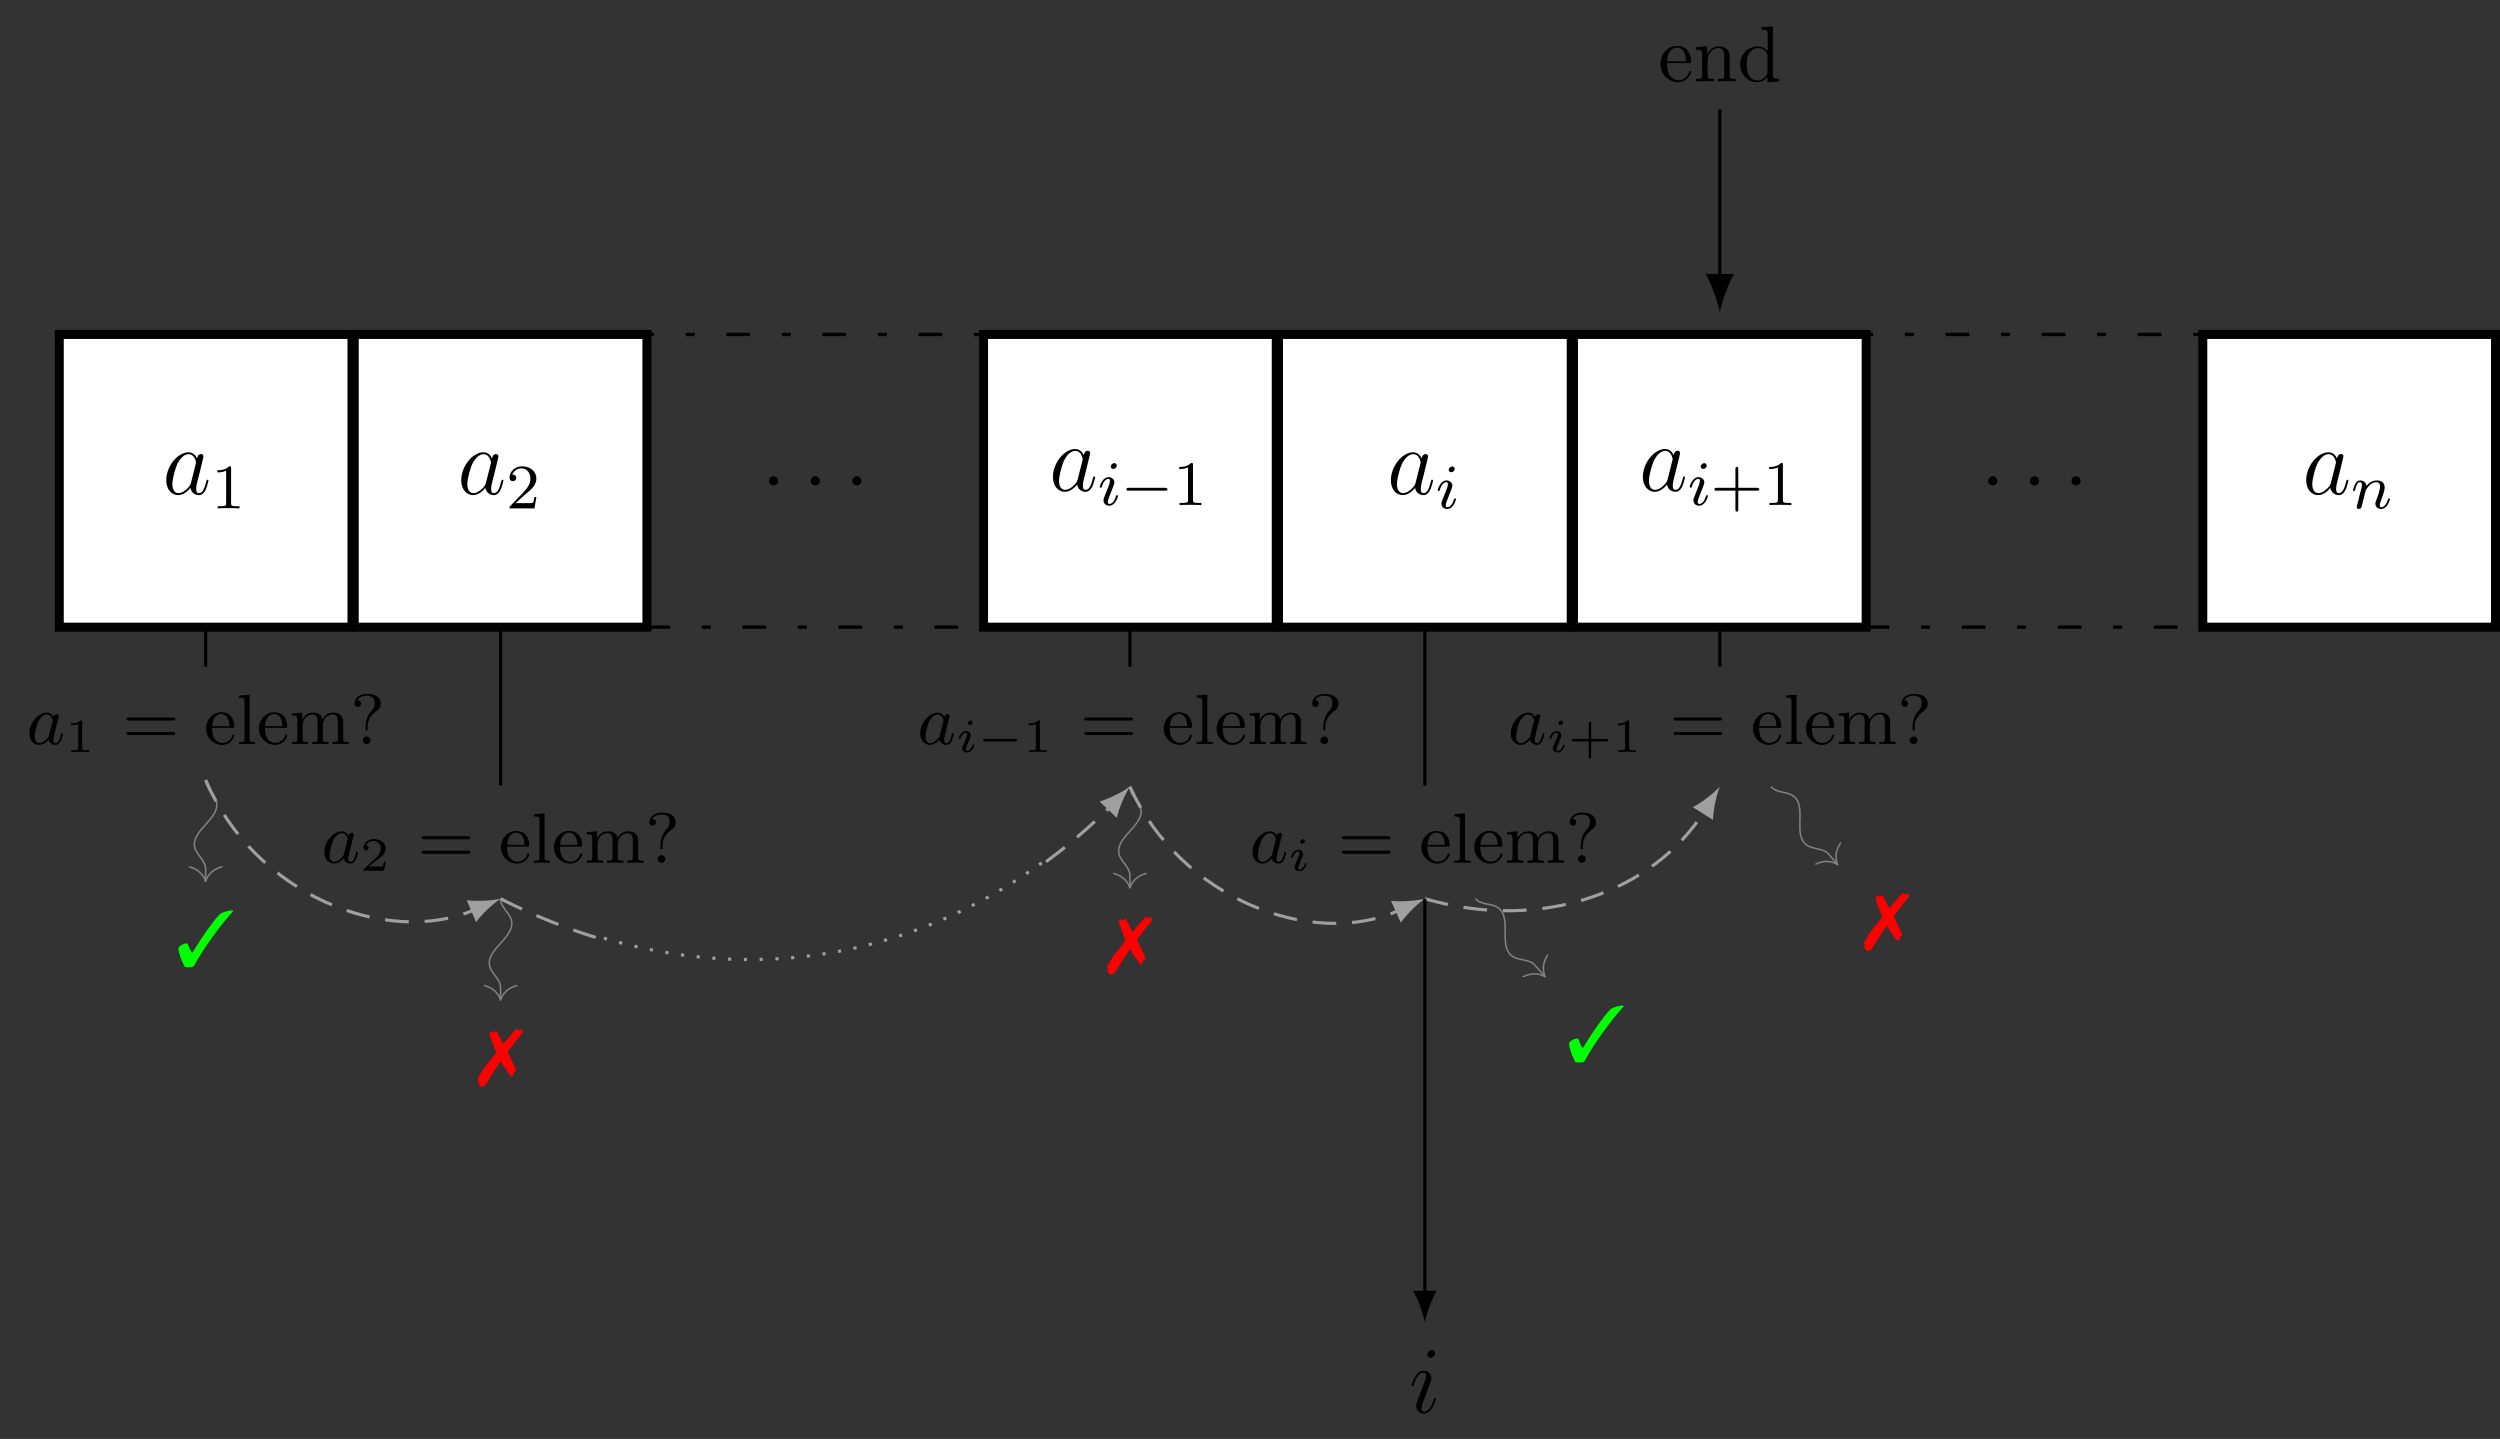<?xml version="1.0" encoding="UTF-8"?>
<svg xmlns="http://www.w3.org/2000/svg" xmlns:xlink="http://www.w3.org/1999/xlink" width="314.738pt" height="181.156pt" viewBox="0 0 314.738 181.156" version="1.1">
<rect x="0" y="0" width="314.738" height="181.156" fill="#333333" stroke="none"/>
<defs>
<g>
<symbol overflow="visible" id="glyph0-0">
<path style="stroke:none;" d=""/>
</symbol>
<symbol overflow="visible" id="glyph0-1">
<path style="stroke:none;" d="M 3.594 -1.422 C 3.531 -1.219 3.531 -1.188 3.375 -0.969 C 3.109 -0.641 2.578 -0.125 2.016 -0.125 C 1.531 -0.125 1.25 -0.562 1.25 -1.266 C 1.25 -1.922 1.625 -3.266 1.859 -3.766 C 2.266 -4.609 2.828 -5.031 3.281 -5.031 C 4.078 -5.031 4.234 -4.047 4.234 -3.953 C 4.234 -3.938 4.203 -3.797 4.188 -3.766 Z M 4.359 -4.484 C 4.234 -4.797 3.906 -5.266 3.281 -5.266 C 1.938 -5.266 0.484 -3.531 0.484 -1.75 C 0.484 -0.578 1.172 0.125 1.984 0.125 C 2.641 0.125 3.203 -0.391 3.531 -0.781 C 3.656 -0.078 4.219 0.125 4.578 0.125 C 4.938 0.125 5.219 -0.094 5.438 -0.531 C 5.625 -0.938 5.797 -1.656 5.797 -1.703 C 5.797 -1.766 5.75 -1.812 5.672 -1.812 C 5.562 -1.812 5.562 -1.75 5.516 -1.578 C 5.328 -0.875 5.109 -0.125 4.609 -0.125 C 4.266 -0.125 4.25 -0.438 4.25 -0.672 C 4.25 -0.938 4.281 -1.078 4.391 -1.547 C 4.469 -1.844 4.531 -2.109 4.625 -2.453 C 5.062 -4.25 5.172 -4.672 5.172 -4.75 C 5.172 -4.906 5.047 -5.047 4.859 -5.047 C 4.484 -5.047 4.391 -4.625 4.359 -4.484 Z M 4.359 -4.484 "/>
</symbol>
<symbol overflow="visible" id="glyph0-2">
<path style="stroke:none;" d="M 2.203 -0.578 C 2.203 -0.922 1.906 -1.156 1.625 -1.156 C 1.281 -1.156 1.047 -0.875 1.047 -0.578 C 1.047 -0.234 1.328 0 1.609 0 C 1.953 0 2.203 -0.281 2.203 -0.578 Z M 2.203 -0.578 "/>
</symbol>
<symbol overflow="visible" id="glyph0-3">
<path style="stroke:none;" d="M 3.375 -1.703 C 3.375 -1.766 3.328 -1.812 3.266 -1.812 C 3.156 -1.812 3.141 -1.781 3.078 -1.578 C 2.766 -0.484 2.281 -0.125 1.891 -0.125 C 1.75 -0.125 1.578 -0.156 1.578 -0.516 C 1.578 -0.844 1.719 -1.188 1.859 -1.547 L 2.688 -3.781 C 2.719 -3.875 2.812 -4.094 2.812 -4.312 C 2.812 -4.812 2.453 -5.266 1.859 -5.266 C 0.766 -5.266 0.328 -3.531 0.328 -3.438 C 0.328 -3.391 0.375 -3.328 0.453 -3.328 C 0.562 -3.328 0.578 -3.375 0.625 -3.547 C 0.906 -4.547 1.359 -5.031 1.828 -5.031 C 1.938 -5.031 2.141 -5.016 2.141 -4.641 C 2.141 -4.328 1.984 -3.938 1.891 -3.672 L 1.047 -1.453 C 0.984 -1.25 0.906 -1.062 0.906 -0.844 C 0.906 -0.312 1.281 0.125 1.859 0.125 C 2.953 0.125 3.375 -1.625 3.375 -1.703 Z M 3.281 -7.453 C 3.281 -7.641 3.141 -7.859 2.875 -7.859 C 2.609 -7.859 2.297 -7.594 2.297 -7.281 C 2.297 -6.984 2.547 -6.891 2.688 -6.891 C 3.016 -6.891 3.281 -7.203 3.281 -7.453 Z M 3.281 -7.453 "/>
</symbol>
<symbol overflow="visible" id="glyph1-0">
<path style="stroke:none;" d=""/>
</symbol>
<symbol overflow="visible" id="glyph1-1">
<path style="stroke:none;" d="M 2.5 -5.078 C 2.5 -5.297 2.484 -5.297 2.266 -5.297 C 1.938 -4.984 1.516 -4.797 0.766 -4.797 L 0.766 -4.531 C 0.984 -4.531 1.406 -4.531 1.875 -4.734 L 1.875 -0.656 C 1.875 -0.359 1.844 -0.266 1.094 -0.266 L 0.812 -0.266 L 0.812 0 C 1.141 -0.031 1.828 -0.031 2.188 -0.031 C 2.547 -0.031 3.234 -0.031 3.562 0 L 3.562 -0.266 L 3.281 -0.266 C 2.531 -0.266 2.5 -0.359 2.5 -0.656 Z M 2.5 -5.078 "/>
</symbol>
<symbol overflow="visible" id="glyph1-2">
<path style="stroke:none;" d="M 2.25 -1.625 C 2.375 -1.75 2.703 -2.016 2.844 -2.125 C 3.328 -2.578 3.797 -3.016 3.797 -3.734 C 3.797 -4.688 3 -5.297 2.016 -5.297 C 1.047 -5.297 0.422 -4.578 0.422 -3.859 C 0.422 -3.469 0.734 -3.422 0.844 -3.422 C 1.016 -3.422 1.266 -3.531 1.266 -3.844 C 1.266 -4.25 0.859 -4.25 0.766 -4.25 C 1 -4.844 1.531 -5.031 1.922 -5.031 C 2.656 -5.031 3.047 -4.406 3.047 -3.734 C 3.047 -2.906 2.469 -2.297 1.516 -1.344 L 0.516 -0.297 C 0.422 -0.219 0.422 -0.203 0.422 0 L 3.562 0 L 3.797 -1.422 L 3.547 -1.422 C 3.531 -1.266 3.469 -0.875 3.375 -0.719 C 3.328 -0.656 2.719 -0.656 2.594 -0.656 L 1.172 -0.656 Z M 2.25 -1.625 "/>
</symbol>
<symbol overflow="visible" id="glyph1-3">
<path style="stroke:none;" d="M 3.469 -1.812 L 5.812 -1.812 C 5.922 -1.812 6.109 -1.812 6.109 -1.984 C 6.109 -2.172 5.922 -2.172 5.812 -2.172 L 3.469 -2.172 L 3.469 -4.531 C 3.469 -4.641 3.469 -4.812 3.297 -4.812 C 3.109 -4.812 3.109 -4.641 3.109 -4.531 L 3.109 -2.172 L 0.75 -2.172 C 0.641 -2.172 0.469 -2.172 0.469 -1.984 C 0.469 -1.812 0.641 -1.812 0.75 -1.812 L 3.109 -1.812 L 3.109 0.547 C 3.109 0.656 3.109 0.828 3.297 0.828 C 3.469 0.828 3.469 0.656 3.469 0.547 Z M 3.469 -1.812 "/>
</symbol>
<symbol overflow="visible" id="glyph2-0">
<path style="stroke:none;" d=""/>
</symbol>
<symbol overflow="visible" id="glyph2-1">
<path style="stroke:none;" d="M 2.375 -4.969 C 2.375 -5.141 2.25 -5.281 2.062 -5.281 C 1.859 -5.281 1.625 -5.078 1.625 -4.844 C 1.625 -4.672 1.75 -4.547 1.938 -4.547 C 2.141 -4.547 2.375 -4.734 2.375 -4.969 Z M 1.219 -2.047 L 0.781 -0.953 C 0.734 -0.828 0.703 -0.734 0.703 -0.594 C 0.703 -0.203 1 0.078 1.422 0.078 C 2.203 0.078 2.531 -1.031 2.531 -1.141 C 2.531 -1.219 2.469 -1.25 2.406 -1.25 C 2.312 -1.25 2.297 -1.188 2.266 -1.109 C 2.094 -0.469 1.766 -0.141 1.438 -0.141 C 1.344 -0.141 1.25 -0.188 1.25 -0.391 C 1.25 -0.594 1.312 -0.734 1.406 -0.984 C 1.484 -1.188 1.562 -1.406 1.656 -1.625 L 1.906 -2.266 C 1.969 -2.453 2.078 -2.703 2.078 -2.844 C 2.078 -3.234 1.75 -3.516 1.344 -3.516 C 0.578 -3.516 0.234 -2.406 0.234 -2.297 C 0.234 -2.219 0.297 -2.188 0.359 -2.188 C 0.469 -2.188 0.469 -2.234 0.5 -2.312 C 0.719 -3.078 1.078 -3.297 1.328 -3.297 C 1.438 -3.297 1.516 -3.25 1.516 -3.031 C 1.516 -2.953 1.5 -2.844 1.422 -2.594 Z M 1.219 -2.047 "/>
</symbol>
<symbol overflow="visible" id="glyph2-2">
<path style="stroke:none;" d="M 1.594 -1.312 C 1.625 -1.422 1.703 -1.734 1.719 -1.844 C 1.828 -2.281 1.828 -2.281 2.016 -2.547 C 2.281 -2.938 2.656 -3.297 3.188 -3.297 C 3.469 -3.297 3.641 -3.125 3.641 -2.75 C 3.641 -2.312 3.312 -1.406 3.156 -1.016 C 3.047 -0.75 3.047 -0.703 3.047 -0.594 C 3.047 -0.141 3.422 0.078 3.766 0.078 C 4.547 0.078 4.875 -1.031 4.875 -1.141 C 4.875 -1.219 4.812 -1.25 4.75 -1.25 C 4.656 -1.25 4.641 -1.188 4.625 -1.109 C 4.438 -0.453 4.094 -0.141 3.797 -0.141 C 3.672 -0.141 3.609 -0.219 3.609 -0.406 C 3.609 -0.594 3.672 -0.766 3.75 -0.969 C 3.859 -1.266 4.219 -2.188 4.219 -2.625 C 4.219 -3.234 3.797 -3.516 3.234 -3.516 C 2.578 -3.516 2.172 -3.125 1.938 -2.828 C 1.875 -3.266 1.531 -3.516 1.125 -3.516 C 0.844 -3.516 0.641 -3.328 0.516 -3.078 C 0.312 -2.703 0.234 -2.312 0.234 -2.297 C 0.234 -2.219 0.297 -2.188 0.359 -2.188 C 0.469 -2.188 0.469 -2.219 0.531 -2.438 C 0.625 -2.828 0.766 -3.297 1.094 -3.297 C 1.312 -3.297 1.359 -3.094 1.359 -2.922 C 1.359 -2.766 1.312 -2.625 1.25 -2.359 C 1.234 -2.297 1.109 -1.828 1.078 -1.719 L 0.781 -0.516 C 0.75 -0.391 0.703 -0.203 0.703 -0.172 C 0.703 0.016 0.859 0.078 0.969 0.078 C 1.109 0.078 1.234 -0.016 1.281 -0.109 C 1.312 -0.156 1.375 -0.438 1.406 -0.594 Z M 1.594 -1.312 "/>
</symbol>
<symbol overflow="visible" id="glyph3-0">
<path style="stroke:none;" d=""/>
</symbol>
<symbol overflow="visible" id="glyph3-1">
<path style="stroke:none;" d="M 5.562 -1.812 C 5.703 -1.812 5.875 -1.812 5.875 -1.984 C 5.875 -2.172 5.703 -2.172 5.562 -2.172 L 1 -2.172 C 0.875 -2.172 0.703 -2.172 0.703 -1.984 C 0.703 -1.812 0.875 -1.812 1 -1.812 Z M 5.562 -1.812 "/>
</symbol>
<symbol overflow="visible" id="glyph4-0">
<path style="stroke:none;" d=""/>
</symbol>
<symbol overflow="visible" id="glyph4-1">
<path style="stroke:none;" d="M 3.422 -3.406 C 3.25 -3.734 2.984 -3.969 2.578 -3.969 C 1.531 -3.969 0.375 -2.719 0.375 -1.359 C 0.375 -0.375 1 0.094 1.609 0.094 C 2.188 0.094 2.656 -0.391 2.812 -0.562 C 2.906 -0.062 3.359 0.094 3.641 0.094 C 3.906 0.094 4.125 -0.016 4.328 -0.391 C 4.484 -0.688 4.609 -1.25 4.609 -1.281 C 4.609 -1.328 4.578 -1.391 4.5 -1.391 C 4.391 -1.391 4.375 -1.344 4.344 -1.172 C 4.141 -0.391 3.953 -0.125 3.672 -0.125 C 3.438 -0.125 3.391 -0.344 3.391 -0.531 C 3.391 -0.703 3.438 -0.891 3.516 -1.203 L 3.734 -2.125 C 3.797 -2.344 3.969 -3.016 4 -3.156 C 4.031 -3.281 4.094 -3.5 4.094 -3.531 C 4.094 -3.672 3.969 -3.781 3.812 -3.781 C 3.688 -3.781 3.469 -3.719 3.422 -3.406 Z M 2.844 -1.094 C 2.797 -0.922 2.797 -0.922 2.656 -0.75 C 2.328 -0.359 1.969 -0.125 1.625 -0.125 C 1.188 -0.125 1.047 -0.578 1.047 -0.969 C 1.047 -1.406 1.297 -2.438 1.516 -2.875 C 1.797 -3.406 2.219 -3.734 2.578 -3.734 C 3.172 -3.734 3.312 -3.016 3.312 -2.953 C 3.312 -2.922 3.297 -2.859 3.281 -2.828 Z M 2.844 -1.094 "/>
</symbol>
<symbol overflow="visible" id="glyph5-0">
<path style="stroke:none;" d=""/>
</symbol>
<symbol overflow="visible" id="glyph5-1">
<path style="stroke:none;" d="M 2.141 -3.797 C 2.141 -3.984 2.125 -3.984 1.938 -3.984 C 1.547 -3.594 0.938 -3.594 0.719 -3.594 L 0.719 -3.359 C 0.875 -3.359 1.281 -3.359 1.641 -3.531 L 1.641 -0.516 C 1.641 -0.312 1.641 -0.234 1.016 -0.234 L 0.766 -0.234 L 0.766 0 C 1.094 -0.031 1.562 -0.031 1.891 -0.031 C 2.219 -0.031 2.688 -0.031 3.016 0 L 3.016 -0.234 L 2.766 -0.234 C 2.141 -0.234 2.141 -0.312 2.141 -0.516 Z M 2.141 -3.797 "/>
</symbol>
<symbol overflow="visible" id="glyph5-2">
<path style="stroke:none;" d="M 3.219 -1.125 L 3 -1.125 C 2.984 -1.031 2.922 -0.641 2.844 -0.578 C 2.797 -0.531 2.312 -0.531 2.219 -0.531 L 1.109 -0.531 L 1.875 -1.156 C 2.078 -1.328 2.609 -1.703 2.797 -1.891 C 2.969 -2.062 3.219 -2.375 3.219 -2.797 C 3.219 -3.547 2.547 -3.984 1.734 -3.984 C 0.969 -3.984 0.438 -3.469 0.438 -2.906 C 0.438 -2.609 0.688 -2.562 0.75 -2.562 C 0.906 -2.562 1.078 -2.672 1.078 -2.891 C 1.078 -3.016 1 -3.219 0.734 -3.219 C 0.875 -3.516 1.234 -3.75 1.656 -3.75 C 2.281 -3.75 2.609 -3.281 2.609 -2.797 C 2.609 -2.375 2.328 -1.938 1.922 -1.547 L 0.5 -0.25 C 0.438 -0.188 0.438 -0.188 0.438 0 L 3.031 0 Z M 3.219 -1.125 "/>
</symbol>
<symbol overflow="visible" id="glyph5-3">
<path style="stroke:none;" d="M 2.953 -1.344 L 4.891 -1.344 C 4.969 -1.344 5.109 -1.344 5.109 -1.5 C 5.109 -1.656 4.969 -1.656 4.891 -1.656 L 2.953 -1.656 L 2.953 -3.594 C 2.953 -3.672 2.953 -3.828 2.797 -3.828 C 2.641 -3.828 2.641 -3.672 2.641 -3.594 L 2.641 -1.656 L 0.703 -1.656 C 0.625 -1.656 0.469 -1.656 0.469 -1.5 C 0.469 -1.344 0.625 -1.344 0.703 -1.344 L 2.641 -1.344 L 2.641 0.594 C 2.641 0.688 2.641 0.828 2.797 0.828 C 2.953 0.828 2.953 0.688 2.953 0.594 Z M 2.953 -1.344 "/>
</symbol>
<symbol overflow="visible" id="glyph6-0">
<path style="stroke:none;" d=""/>
</symbol>
<symbol overflow="visible" id="glyph6-1">
<path style="stroke:none;" d="M 6.344 -2.969 C 6.469 -2.969 6.641 -2.969 6.641 -3.156 C 6.641 -3.359 6.453 -3.359 6.312 -3.359 L 0.844 -3.359 C 0.703 -3.359 0.516 -3.359 0.516 -3.156 C 0.516 -2.969 0.688 -2.969 0.812 -2.969 Z M 6.312 -1.141 C 6.453 -1.141 6.641 -1.141 6.641 -1.344 C 6.641 -1.531 6.469 -1.531 6.344 -1.531 L 0.812 -1.531 C 0.688 -1.531 0.516 -1.531 0.516 -1.344 C 0.516 -1.141 0.703 -1.141 0.844 -1.141 Z M 6.312 -1.141 "/>
</symbol>
<symbol overflow="visible" id="glyph6-2">
<path style="stroke:none;" d="M 3.594 -2.047 C 3.781 -2.047 3.828 -2.047 3.828 -2.25 C 3.828 -3.172 3.328 -4.016 2.172 -4.016 C 1.109 -4.016 0.266 -3.078 0.266 -1.969 C 0.266 -0.797 1.203 0.094 2.297 0.094 C 3.391 0.094 3.828 -0.859 3.828 -1.062 C 3.828 -1.125 3.781 -1.188 3.703 -1.188 C 3.609 -1.188 3.594 -1.125 3.578 -1.078 C 3.281 -0.172 2.469 -0.156 2.344 -0.156 C 1.906 -0.156 1.547 -0.391 1.344 -0.703 C 1.047 -1.141 1.031 -1.672 1.031 -2.047 Z M 1.047 -2.266 C 1.125 -3.656 1.922 -3.797 2.172 -3.797 C 2.672 -3.797 3.203 -3.422 3.219 -2.266 Z M 1.047 -2.266 "/>
</symbol>
<symbol overflow="visible" id="glyph6-3">
<path style="stroke:none;" d="M 1.656 -6.219 L 0.328 -6.125 L 0.328 -5.844 C 0.938 -5.844 1.016 -5.781 1.016 -5.344 L 1.016 -0.688 C 1.016 -0.281 0.922 -0.281 0.328 -0.281 L 0.328 0 C 0.75 -0.016 0.922 -0.031 1.328 -0.031 C 1.75 -0.031 1.906 -0.016 2.344 0 L 2.344 -0.281 C 1.75 -0.281 1.656 -0.281 1.656 -0.688 Z M 1.656 -6.219 "/>
</symbol>
<symbol overflow="visible" id="glyph6-4">
<path style="stroke:none;" d="M 1.672 -2.328 C 1.672 -3.297 2.375 -3.734 2.906 -3.734 C 3.406 -3.734 3.562 -3.391 3.562 -2.766 L 3.562 -0.688 C 3.562 -0.281 3.469 -0.281 2.875 -0.281 L 2.875 0 C 3.297 -0.016 3.469 -0.031 3.891 -0.031 C 4.328 -0.031 4.438 -0.016 4.922 0 L 4.922 -0.281 C 4.328 -0.281 4.219 -0.281 4.219 -0.688 L 4.219 -2.328 C 4.219 -3.297 4.922 -3.734 5.469 -3.734 C 5.953 -3.734 6.109 -3.391 6.109 -2.766 L 6.109 -0.688 C 6.109 -0.281 6.016 -0.281 5.422 -0.281 L 5.422 0 C 5.844 -0.016 6.016 -0.031 6.453 -0.031 C 6.875 -0.031 7 -0.016 7.469 0 L 7.469 -0.281 C 7.016 -0.281 6.797 -0.281 6.781 -0.562 L 6.781 -2.281 C 6.781 -3.062 6.781 -3.312 6.484 -3.641 C 6.297 -3.859 5.938 -3.969 5.531 -3.969 C 4.875 -3.969 4.438 -3.594 4.188 -3.109 C 4.078 -3.641 3.719 -3.969 2.969 -3.969 C 2.25 -3.969 1.812 -3.5 1.625 -3.078 L 1.609 -3.078 L 1.609 -3.969 L 0.312 -3.859 L 0.312 -3.594 C 0.922 -3.594 1 -3.531 1 -3.078 L 1 -0.688 C 1 -0.281 0.906 -0.281 0.312 -0.281 L 0.312 0 C 0.734 -0.016 0.906 -0.031 1.344 -0.031 C 1.766 -0.031 1.891 -0.016 2.359 0 L 2.359 -0.281 C 1.766 -0.281 1.672 -0.281 1.672 -0.688 Z M 1.672 -2.328 "/>
</symbol>
<symbol overflow="visible" id="glyph6-5">
<path style="stroke:none;" d="M 1.922 -1.844 C 1.922 -1.781 1.922 -1.688 2.047 -1.688 C 2.172 -1.688 2.172 -1.766 2.172 -1.922 L 2.172 -2.188 C 2.172 -3.047 2.641 -3.703 3.312 -4.172 C 3.594 -4.375 3.828 -4.641 3.828 -5.109 C 3.828 -5.656 3.438 -6.328 2.078 -6.328 C 1.078 -6.328 0.516 -5.719 0.516 -5.125 C 0.516 -4.812 0.719 -4.688 0.938 -4.688 C 1.172 -4.688 1.344 -4.859 1.344 -5.109 C 1.344 -5.25 1.281 -5.531 0.875 -5.531 C 1.188 -6.031 1.797 -6.094 2.062 -6.094 C 3.047 -6.094 3.062 -5.5 3.062 -5.141 C 3.062 -4.641 2.891 -4.469 2.75 -4.312 C 1.922 -3.469 1.922 -2.453 1.922 -2.094 Z M 2.531 -0.484 C 2.531 -0.75 2.312 -0.969 2.047 -0.969 C 1.781 -0.969 1.562 -0.75 1.562 -0.484 C 1.562 -0.219 1.781 0 2.047 0 C 2.312 0 2.531 -0.219 2.531 -0.484 Z M 2.531 -0.484 "/>
</symbol>
<symbol overflow="visible" id="glyph7-0">
<path style="stroke:none;" d=""/>
</symbol>
<symbol overflow="visible" id="glyph7-1">
<path style="stroke:none;" d="M 7.188 -7.031 C 6.625 -7.031 5.969 -6.844 5.547 -6.547 C 4.781 -5.781 3.344 -3.766 2.297 -2.016 C 2.172 -1.781 2.109 -1.719 2.047 -1.719 C 2 -1.719 1.922 -1.797 1.859 -1.969 L 1.562 -2.672 C 1.5 -2.828 1.453 -2.875 1.328 -2.875 C 1.109 -2.875 0.797 -2.734 0.516 -2.516 C 0.391 -2.422 0.344 -2.328 0.344 -2.203 C 0.344 -1.797 0.672 -0.766 1.062 -0.047 C 1.141 0.125 1.203 0.141 1.609 0.141 C 2.109 0.141 2.219 0.094 2.328 -0.094 C 3.406 -2.109 5.703 -5.297 7.188 -6.875 Z M 7.188 -7.031 "/>
</symbol>
<symbol overflow="visible" id="glyph7-2">
<path style="stroke:none;" d="M 3.734 -3.656 C 4.203 -4.312 5.141 -5.547 5.328 -5.734 C 5.406 -5.859 5.5 -5.953 5.578 -6.047 C 5.625 -6.094 5.656 -6.141 5.672 -6.156 C 5.688 -6.172 5.703 -6.188 5.703 -6.203 C 5.703 -6.203 5.641 -6.312 5.625 -6.328 L 5.531 -6.438 C 5.531 -6.438 5.516 -6.469 5.5 -6.5 C 5.453 -6.562 5.438 -6.578 5.438 -6.578 L 5.422 -6.578 C 5.406 -6.578 5.391 -6.562 5.391 -6.547 C 5.344 -6.516 5.312 -6.484 5.281 -6.438 C 5.281 -6.438 5.25 -6.406 5.219 -6.375 C 5.078 -6.484 4.922 -6.578 4.859 -6.578 C 4.828 -6.578 4.812 -6.562 4.453 -6.172 C 3.719 -5.312 3.344 -4.875 3.172 -4.656 C 3.125 -4.781 3.125 -4.781 3.047 -4.922 C 2.844 -5.281 2.719 -5.547 2.609 -5.766 C 2.328 -6.344 2.328 -6.344 2.25 -6.344 C 2.219 -6.344 2.172 -6.312 2.156 -6.312 C 2.141 -6.281 2.125 -6.25 2.109 -6.234 L 2.031 -6.156 C 2 -6.172 1.969 -6.172 1.953 -6.172 C 1.938 -6.172 1.906 -6.172 1.875 -6.156 C 1.797 -6.203 1.766 -6.234 1.719 -6.234 C 1.625 -6.234 1.453 -6.016 1.453 -5.891 C 1.453 -5.875 1.469 -5.797 1.516 -5.703 L 1.828 -4.781 C 1.953 -4.453 2.062 -4.141 2.188 -3.844 C 2.188 -3.797 2.234 -3.703 2.281 -3.547 C 1.062 -2.047 0.688 -1.578 0.516 -1.25 C 0.312 -0.922 0.188 -0.688 0.156 -0.641 C 0.047 -0.516 -0.016 -0.406 -0.016 -0.344 C -0.016 -0.344 0.016 -0.266 0.062 -0.172 C 0.062 -0.141 0.078 -0.109 0.078 -0.094 C 0.078 -0.078 0.062 -0.016 0.031 0.094 C 0.016 0.125 0.016 0.141 0.016 0.156 C 0.016 0.234 0.016 0.234 0.234 0.594 C 0.281 0.672 0.297 0.688 0.375 0.688 C 0.562 0.688 0.797 0.641 0.891 0.562 C 1.359 -0.234 2.156 -1.484 2.875 -2.5 C 3.203 -1.922 3.203 -1.922 3.875 -0.938 C 4.062 -0.672 4.109 -0.609 4.188 -0.609 C 4.312 -0.609 4.5 -0.766 4.5 -0.859 C 4.5 -0.875 4.5 -0.906 4.469 -0.953 C 4.469 -0.953 4.469 -0.984 4.469 -0.984 C 4.469 -1 4.5 -1.031 4.562 -1.094 L 4.672 -1.172 L 4.672 -1.234 C 4.75 -1.281 4.781 -1.312 4.812 -1.375 L 4.781 -1.469 C 4.734 -1.562 4.734 -1.562 4.609 -1.828 C 4.422 -2.219 4.25 -2.609 3.984 -3.156 Z M 3.734 -3.656 "/>
</symbol>
<symbol overflow="visible" id="glyph8-0">
<path style="stroke:none;" d=""/>
</symbol>
<symbol overflow="visible" id="glyph8-1">
<path style="stroke:none;" d="M 2.078 -3.734 C 2.078 -3.875 1.969 -3.969 1.844 -3.969 C 1.672 -3.969 1.5 -3.812 1.5 -3.641 C 1.5 -3.5 1.609 -3.406 1.734 -3.406 C 1.938 -3.406 2.078 -3.578 2.078 -3.734 Z M 1.719 -1.641 C 1.75 -1.703 1.797 -1.844 1.828 -1.906 C 1.844 -1.953 1.859 -2.016 1.859 -2.125 C 1.859 -2.453 1.562 -2.641 1.266 -2.641 C 0.656 -2.641 0.359 -1.844 0.359 -1.719 C 0.359 -1.688 0.391 -1.641 0.469 -1.641 C 0.562 -1.641 0.578 -1.672 0.594 -1.719 C 0.766 -2.297 1.078 -2.438 1.25 -2.438 C 1.359 -2.438 1.406 -2.359 1.406 -2.219 C 1.406 -2.109 1.375 -2.016 1.359 -1.969 L 1.047 -1.203 C 0.969 -1.031 0.969 -1.016 0.891 -0.812 C 0.812 -0.641 0.797 -0.562 0.797 -0.453 C 0.797 -0.156 1.062 0.062 1.391 0.062 C 2 0.062 2.297 -0.734 2.297 -0.859 C 2.297 -0.875 2.297 -0.953 2.188 -0.953 C 2.094 -0.953 2.094 -0.922 2.062 -0.797 C 1.969 -0.5 1.719 -0.141 1.406 -0.141 C 1.297 -0.141 1.25 -0.203 1.25 -0.359 C 1.25 -0.469 1.281 -0.562 1.359 -0.75 Z M 1.719 -1.641 "/>
</symbol>
<symbol overflow="visible" id="glyph9-0">
<path style="stroke:none;" d=""/>
</symbol>
<symbol overflow="visible" id="glyph9-1">
<path style="stroke:none;" d="M 4.766 -1.344 C 4.859 -1.344 5.016 -1.344 5.016 -1.5 C 5.016 -1.656 4.859 -1.656 4.766 -1.656 L 1 -1.656 C 0.891 -1.656 0.75 -1.656 0.75 -1.5 C 0.75 -1.344 0.891 -1.344 1 -1.344 Z M 4.766 -1.344 "/>
</symbol>
<symbol overflow="visible" id="glyph10-0">
<path style="stroke:none;" d=""/>
</symbol>
<symbol overflow="visible" id="glyph10-1">
<path style="stroke:none;" d="M 1.109 -2.516 C 1.172 -4 2.016 -4.25 2.359 -4.25 C 3.375 -4.25 3.484 -2.906 3.484 -2.516 Z M 1.109 -2.297 L 3.891 -2.297 C 4.109 -2.297 4.141 -2.297 4.141 -2.516 C 4.141 -3.5 3.594 -4.469 2.359 -4.469 C 1.203 -4.469 0.281 -3.438 0.281 -2.188 C 0.281 -0.859 1.328 0.109 2.469 0.109 C 3.688 0.109 4.141 -1 4.141 -1.188 C 4.141 -1.281 4.062 -1.312 4 -1.312 C 3.922 -1.312 3.891 -1.25 3.875 -1.172 C 3.531 -0.141 2.625 -0.141 2.531 -0.141 C 2.031 -0.141 1.641 -0.438 1.406 -0.812 C 1.109 -1.281 1.109 -1.938 1.109 -2.297 Z M 1.109 -2.297 "/>
</symbol>
<symbol overflow="visible" id="glyph10-2">
<path style="stroke:none;" d="M 1.094 -3.422 L 1.094 -0.75 C 1.094 -0.312 0.984 -0.312 0.312 -0.312 L 0.312 0 C 0.672 -0.016 1.172 -0.031 1.453 -0.031 C 1.703 -0.031 2.219 -0.016 2.562 0 L 2.562 -0.312 C 1.891 -0.312 1.781 -0.312 1.781 -0.75 L 1.781 -2.594 C 1.781 -3.625 2.5 -4.188 3.125 -4.188 C 3.766 -4.188 3.875 -3.656 3.875 -3.078 L 3.875 -0.75 C 3.875 -0.312 3.766 -0.312 3.094 -0.312 L 3.094 0 C 3.438 -0.016 3.953 -0.031 4.219 -0.031 C 4.469 -0.031 5 -0.016 5.328 0 L 5.328 -0.312 C 4.812 -0.312 4.562 -0.312 4.562 -0.609 L 4.562 -2.516 C 4.562 -3.375 4.562 -3.672 4.25 -4.031 C 4.109 -4.203 3.781 -4.406 3.203 -4.406 C 2.469 -4.406 2 -3.984 1.719 -3.359 L 1.719 -4.406 L 0.312 -4.297 L 0.312 -3.984 C 1.016 -3.984 1.094 -3.922 1.094 -3.422 Z M 1.094 -3.422 "/>
</symbol>
<symbol overflow="visible" id="glyph10-3">
<path style="stroke:none;" d="M 3.781 -0.547 L 3.781 0.109 L 5.25 0 L 5.25 -0.312 C 4.562 -0.312 4.469 -0.375 4.469 -0.875 L 4.469 -6.922 L 3.047 -6.812 L 3.047 -6.5 C 3.734 -6.5 3.812 -6.438 3.812 -5.938 L 3.812 -3.781 C 3.531 -4.141 3.094 -4.406 2.562 -4.406 C 1.391 -4.406 0.344 -3.422 0.344 -2.141 C 0.344 -0.875 1.312 0.109 2.453 0.109 C 3.094 0.109 3.531 -0.234 3.781 -0.547 Z M 3.781 -3.219 L 3.781 -1.172 C 3.781 -1 3.781 -0.984 3.672 -0.812 C 3.375 -0.328 2.938 -0.109 2.5 -0.109 C 2.047 -0.109 1.688 -0.375 1.453 -0.75 C 1.203 -1.156 1.172 -1.719 1.172 -2.141 C 1.172 -2.5 1.188 -3.094 1.469 -3.547 C 1.688 -3.859 2.062 -4.188 2.609 -4.188 C 2.953 -4.188 3.375 -4.031 3.672 -3.594 C 3.781 -3.422 3.781 -3.406 3.781 -3.219 Z M 3.781 -3.219 "/>
</symbol>
</g>
<clipPath id="clip1">
  <path d="M 277 42 L 314.738 42 L 314.738 79 L 277 79 Z M 277 42 "/>
</clipPath>
<clipPath id="clip2">
  <path d="M 276 41 L 314.738 41 L 314.738 80 L 276 80 Z M 276 41 "/>
</clipPath>
</defs>
<g id="surface1">
<path style="fill-rule:nonzero;fill:rgb(100%,100%,100%);fill-opacity:1;stroke-width:1.134;stroke-linecap:butt;stroke-linejoin:miter;stroke:rgb(0%,0%,0%);stroke-opacity:1;stroke-miterlimit:10;" d="M -18.426 -18.426 L 18.425 -18.426 L 18.425 18.426 L -18.426 18.426 Z M -18.426 -18.426 " transform="matrix(1,0,0,-1,25.887,60.531)"/>
<g style="fill:rgb(0%,0%,0%);fill-opacity:1;">
  <use xlink:href="#glyph0-1" x="20.449" y="62.208"/>
</g>
<g style="fill:rgb(0%,0%,0%);fill-opacity:1;">
  <use xlink:href="#glyph1-1" x="26.594" y="64.001"/>
</g>
<path style="fill-rule:nonzero;fill:rgb(100%,100%,100%);fill-opacity:1;stroke-width:1.134;stroke-linecap:butt;stroke-linejoin:miter;stroke:rgb(0%,0%,0%);stroke-opacity:1;stroke-miterlimit:10;" d="M -18.427 -18.426 L 18.424 -18.426 L 18.424 18.426 L -18.427 18.426 Z M -18.427 -18.426 " transform="matrix(1,0,0,-1,63.021,60.531)"/>
<g style="fill:rgb(0%,0%,0%);fill-opacity:1;">
  <use xlink:href="#glyph0-1" x="57.583" y="62.208"/>
</g>
<g style="fill:rgb(0%,0%,0%);fill-opacity:1;">
  <use xlink:href="#glyph1-2" x="63.727" y="64.001"/>
</g>
<path style="fill:none;stroke-width:0.425;stroke-linecap:butt;stroke-linejoin:miter;stroke:rgb(0%,0%,0%);stroke-opacity:1;stroke-dasharray:2.989,3.985,1.134,3.985;stroke-miterlimit:10;" d="M -21.26 -18.426 L 21.26 -18.426 L 21.26 18.426 L -21.26 18.426 Z M -21.26 -18.426 " transform="matrix(1,0,0,-1,102.635,60.531)"/>
<g style="fill:rgb(0%,0%,0%);fill-opacity:1;">
  <use xlink:href="#glyph0-2" x="95.765" y="61.112"/>
</g>
<g style="fill:rgb(0%,0%,0%);fill-opacity:1;">
  <use xlink:href="#glyph0-2" x="101.013" y="61.112"/>
</g>
<g style="fill:rgb(0%,0%,0%);fill-opacity:1;">
  <use xlink:href="#glyph0-2" x="106.25" y="61.112"/>
</g>
<path style="fill-rule:nonzero;fill:rgb(100%,100%,100%);fill-opacity:1;stroke-width:1.134;stroke-linecap:butt;stroke-linejoin:miter;stroke:rgb(0%,0%,0%);stroke-opacity:1;stroke-miterlimit:10;" d="M -18.425 -18.426 L 18.427 -18.426 L 18.427 18.426 L -18.425 18.426 Z M -18.425 -18.426 " transform="matrix(1,0,0,-1,142.249,60.531)"/>
<g style="fill:rgb(0%,0%,0%);fill-opacity:1;">
  <use xlink:href="#glyph0-1" x="132.076" y="61.793"/>
</g>
<g style="fill:rgb(0%,0%,0%);fill-opacity:1;">
  <use xlink:href="#glyph2-1" x="138.221" y="63.586"/>
</g>
<g style="fill:rgb(0%,0%,0%);fill-opacity:1;">
  <use xlink:href="#glyph3-1" x="141.104" y="63.586"/>
</g>
<g style="fill:rgb(0%,0%,0%);fill-opacity:1;">
  <use xlink:href="#glyph1-1" x="147.691" y="63.586"/>
</g>
<path style="fill-rule:nonzero;fill:rgb(100%,100%,100%);fill-opacity:1;stroke-width:1.134;stroke-linecap:butt;stroke-linejoin:miter;stroke:rgb(0%,0%,0%);stroke-opacity:1;stroke-miterlimit:10;" d="M -18.426 -18.426 L 18.426 -18.426 L 18.426 18.426 L -18.426 18.426 Z M -18.426 -18.426 " transform="matrix(1,0,0,-1,179.383,60.531)"/>
<g style="fill:rgb(0%,0%,0%);fill-opacity:1;">
  <use xlink:href="#glyph0-1" x="174.62" y="62.208"/>
</g>
<g style="fill:rgb(0%,0%,0%);fill-opacity:1;">
  <use xlink:href="#glyph2-1" x="180.765" y="64.001"/>
</g>
<path style="fill-rule:nonzero;fill:rgb(100%,100%,100%);fill-opacity:1;stroke-width:1.134;stroke-linecap:butt;stroke-linejoin:miter;stroke:rgb(0%,0%,0%);stroke-opacity:1;stroke-miterlimit:10;" d="M -18.427 -18.426 L 18.424 -18.426 L 18.424 18.426 L -18.427 18.426 Z M -18.427 -18.426 " transform="matrix(1,0,0,-1,216.517,60.531)"/>
<g style="fill:rgb(0%,0%,0%);fill-opacity:1;">
  <use xlink:href="#glyph0-1" x="206.344" y="61.793"/>
</g>
<g style="fill:rgb(0%,0%,0%);fill-opacity:1;">
  <use xlink:href="#glyph2-1" x="212.489" y="63.586"/>
</g>
<g style="fill:rgb(0%,0%,0%);fill-opacity:1;">
  <use xlink:href="#glyph1-3" x="215.372" y="63.586"/>
  <use xlink:href="#glyph1-1" x="221.958" y="63.586"/>
</g>
<path style="fill:none;stroke-width:0.425;stroke-linecap:butt;stroke-linejoin:miter;stroke:rgb(0%,0%,0%);stroke-opacity:1;stroke-dasharray:2.989,3.985,1.134,3.985;stroke-miterlimit:10;" d="M -21.26 -18.426 L 21.26 -18.426 L 21.26 18.426 L -21.26 18.426 Z M -21.26 -18.426 " transform="matrix(1,0,0,-1,256.131,60.531)"/>
<g style="fill:rgb(0%,0%,0%);fill-opacity:1;">
  <use xlink:href="#glyph0-2" x="249.261" y="61.112"/>
</g>
<g style="fill:rgb(0%,0%,0%);fill-opacity:1;">
  <use xlink:href="#glyph0-2" x="254.509" y="61.112"/>
</g>
<g style="fill:rgb(0%,0%,0%);fill-opacity:1;">
  <use xlink:href="#glyph0-2" x="259.746" y="61.112"/>
</g>
<g clip-path="url(#clip1)" clip-rule="nonzero">
<path style=" stroke:none;fill-rule:nonzero;fill:rgb(100%,100%,100%);fill-opacity:1;" d="M 277.32 78.957 L 314.172 78.957 L 314.172 42.105 L 277.32 42.105 Z M 277.32 78.957 "/>
</g>
<g clip-path="url(#clip2)" clip-rule="nonzero">
<path style="fill:none;stroke-width:1.134;stroke-linecap:butt;stroke-linejoin:miter;stroke:rgb(0%,0%,0%);stroke-opacity:1;stroke-miterlimit:10;" d="M -18.426 -18.426 L 18.426 -18.426 L 18.426 18.426 L -18.426 18.426 Z M -18.426 -18.426 " transform="matrix(1,0,0,-1,295.746,60.531)"/>
</g>
<g style="fill:rgb(0%,0%,0%);fill-opacity:1;">
  <use xlink:href="#glyph0-1" x="289.855" y="62.208"/>
</g>
<g style="fill:rgb(0%,0%,0%);fill-opacity:1;">
  <use xlink:href="#glyph2-2" x="296" y="64.001"/>
</g>
<g style="fill:rgb(0%,0%,0%);fill-opacity:1;">
  <use xlink:href="#glyph0-3" x="177.387" y="177.836"/>
</g>
<g style="fill:rgb(0%,0%,0%);fill-opacity:1;">
  <use xlink:href="#glyph4-1" x="3.32" y="93.684"/>
</g>
<g style="fill:rgb(0%,0%,0%);fill-opacity:1;">
  <use xlink:href="#glyph5-1" x="8.202" y="94.68"/>
</g>
<g style="fill:rgb(0%,0%,0%);fill-opacity:1;">
  <use xlink:href="#glyph6-1" x="15.425" y="93.684"/>
</g>
<g style="fill:rgb(0%,0%,0%);fill-opacity:1;">
  <use xlink:href="#glyph6-2" x="25.668" y="93.684"/>
  <use xlink:href="#glyph6-3" x="29.768" y="93.684"/>
  <use xlink:href="#glyph6-2" x="32.328" y="93.684"/>
  <use xlink:href="#glyph6-4" x="36.427" y="93.684"/>
  <use xlink:href="#glyph6-5" x="44.107" y="93.684"/>
</g>
<g style="fill:rgb(0%,100%,0%);fill-opacity:1;">
  <use xlink:href="#glyph7-1" x="22.126" y="121.642"/>
</g>
<path style="fill:none;stroke-width:0.199;stroke-linecap:butt;stroke-linejoin:miter;stroke:rgb(50%,50%,50%);stroke-opacity:1;stroke-miterlimit:10;" d="M -134.929 -37.668 C -134.929 -38.914 -133.515 -39.539 -133.515 -40.782 C -133.515 -41.692 -134.222 -42.481 -134.929 -43.274 C -135.64 -44.067 -136.347 -44.856 -136.347 -45.766 C -136.347 -47.008 -134.929 -47.633 -134.929 -48.879 L -134.929 -50.34 " transform="matrix(1,0,0,-1,160.816,60.531)"/>
<path style="fill:none;stroke-width:0.199;stroke-linecap:round;stroke-linejoin:round;stroke:rgb(50%,50%,50%);stroke-opacity:1;stroke-miterlimit:10;" d="M -1.833 2.033 C -1.497 0.814 -0.751 0.236 -0.001 0.002 C -0.751 -0.237 -1.497 -0.811 -1.833 -2.03 " transform="matrix(0,1,1,0,25.885,110.969)"/>
<path style="fill:none;stroke-width:0.399;stroke-linecap:butt;stroke-linejoin:miter;stroke:rgb(0%,0%,0%);stroke-opacity:1;stroke-miterlimit:10;" d="M -134.929 -18.426 L -134.929 -23.407 " transform="matrix(1,0,0,-1,160.816,60.531)"/>
<g style="fill:rgb(0%,0%,0%);fill-opacity:1;">
  <use xlink:href="#glyph4-1" x="40.454" y="108.628"/>
</g>
<g style="fill:rgb(0%,0%,0%);fill-opacity:1;">
  <use xlink:href="#glyph5-2" x="45.336" y="109.624"/>
</g>
<g style="fill:rgb(0%,0%,0%);fill-opacity:1;">
  <use xlink:href="#glyph6-1" x="52.559" y="108.628"/>
</g>
<g style="fill:rgb(0%,0%,0%);fill-opacity:1;">
  <use xlink:href="#glyph6-2" x="62.802" y="108.628"/>
  <use xlink:href="#glyph6-3" x="66.902" y="108.628"/>
  <use xlink:href="#glyph6-2" x="69.462" y="108.628"/>
  <use xlink:href="#glyph6-4" x="73.561" y="108.628"/>
</g>
<g style="fill:rgb(0%,0%,0%);fill-opacity:1;">
  <use xlink:href="#glyph6-5" x="81.232" y="108.628"/>
</g>
<g style="fill:rgb(100%,0%,0%);fill-opacity:1;">
  <use xlink:href="#glyph7-2" x="60.177" y="136.107"/>
</g>
<path style="fill:none;stroke-width:0.199;stroke-linecap:butt;stroke-linejoin:miter;stroke:rgb(50%,50%,50%);stroke-opacity:1;stroke-miterlimit:10;" d="M -97.796 -52.614 C -97.796 -53.86 -96.379 -54.481 -96.379 -55.727 C -96.379 -56.637 -97.089 -57.426 -97.796 -58.219 C -98.504 -59.012 -99.214 -59.801 -99.214 -60.707 C -99.214 -61.953 -97.796 -62.574 -97.796 -63.821 L -97.796 -65.281 " transform="matrix(1,0,0,-1,160.816,60.531)"/>
<path style="fill:none;stroke-width:0.199;stroke-linecap:round;stroke-linejoin:round;stroke:rgb(50%,50%,50%);stroke-opacity:1;stroke-miterlimit:10;" d="M -1.832 2.031 C -1.5 0.813 -0.753 0.238 0 0 C -0.753 -0.238 -1.5 -0.812 -1.832 -2.031 " transform="matrix(0,1,1,0,63.019,125.914)"/>
<path style="fill:none;stroke-width:0.399;stroke-linecap:butt;stroke-linejoin:miter;stroke:rgb(0%,0%,0%);stroke-opacity:1;stroke-miterlimit:10;" d="M -97.796 -18.426 L -97.796 -38.352 " transform="matrix(1,0,0,-1,160.816,60.531)"/>
<g style="fill:rgb(0%,0%,0%);fill-opacity:1;">
  <use xlink:href="#glyph4-1" x="115.473" y="93.684"/>
</g>
<g style="fill:rgb(0%,0%,0%);fill-opacity:1;">
  <use xlink:href="#glyph8-1" x="120.355" y="94.68"/>
</g>
<g style="fill:rgb(0%,0%,0%);fill-opacity:1;">
  <use xlink:href="#glyph9-1" x="123.018" y="94.68"/>
</g>
<g style="fill:rgb(0%,0%,0%);fill-opacity:1;">
  <use xlink:href="#glyph5-1" x="128.775" y="94.68"/>
</g>
<g style="fill:rgb(0%,0%,0%);fill-opacity:1;">
  <use xlink:href="#glyph6-1" x="135.997" y="93.684"/>
</g>
<g style="fill:rgb(0%,0%,0%);fill-opacity:1;">
  <use xlink:href="#glyph6-2" x="146.24" y="93.684"/>
  <use xlink:href="#glyph6-3" x="150.34" y="93.684"/>
  <use xlink:href="#glyph6-2" x="152.9" y="93.684"/>
  <use xlink:href="#glyph6-4" x="156.999" y="93.684"/>
  <use xlink:href="#glyph6-5" x="164.679" y="93.684"/>
</g>
<g style="fill:rgb(100%,0%,0%);fill-opacity:1;">
  <use xlink:href="#glyph7-2" x="139.405" y="121.994"/>
</g>
<path style="fill:none;stroke-width:0.199;stroke-linecap:butt;stroke-linejoin:miter;stroke:rgb(50%,50%,50%);stroke-opacity:1;stroke-miterlimit:10;" d="M -18.566 -38.5 C -18.566 -39.746 -17.148 -40.367 -17.148 -41.614 C -17.148 -42.524 -17.859 -43.313 -18.566 -44.102 C -19.277 -44.895 -19.984 -45.684 -19.984 -46.594 C -19.984 -47.84 -18.566 -48.461 -18.566 -49.707 L -18.566 -51.168 " transform="matrix(1,0,0,-1,160.816,60.531)"/>
<path style="fill:none;stroke-width:0.199;stroke-linecap:round;stroke-linejoin:round;stroke:rgb(50%,50%,50%);stroke-opacity:1;stroke-miterlimit:10;" d="M -1.835 2.032 C -1.499 0.814 -0.753 0.236 0.001 0.001 C -0.753 -0.237 -1.499 -0.811 -1.835 -2.03 " transform="matrix(0,1,1,0,142.249,111.8)"/>
<path style="fill:none;stroke-width:0.399;stroke-linecap:butt;stroke-linejoin:miter;stroke:rgb(0%,0%,0%);stroke-opacity:1;stroke-miterlimit:10;" d="M -18.566 -18.426 L -18.566 -23.407 " transform="matrix(1,0,0,-1,160.816,60.531)"/>
<g style="fill:rgb(0%,0%,0%);fill-opacity:1;">
  <use xlink:href="#glyph4-1" x="157.311" y="108.628"/>
</g>
<g style="fill:rgb(0%,0%,0%);fill-opacity:1;">
  <use xlink:href="#glyph8-1" x="162.193" y="109.624"/>
</g>
<g style="fill:rgb(0%,0%,0%);fill-opacity:1;">
  <use xlink:href="#glyph6-1" x="168.427" y="108.628"/>
</g>
<g style="fill:rgb(0%,0%,0%);fill-opacity:1;">
  <use xlink:href="#glyph6-2" x="178.67" y="108.628"/>
  <use xlink:href="#glyph6-3" x="182.77" y="108.628"/>
  <use xlink:href="#glyph6-2" x="185.33" y="108.628"/>
</g>
<g style="fill:rgb(0%,0%,0%);fill-opacity:1;">
  <use xlink:href="#glyph6-4" x="189.42" y="108.628"/>
  <use xlink:href="#glyph6-5" x="197.1" y="108.628"/>
</g>
<g style="fill:rgb(0%,100%,0%);fill-opacity:1;">
  <use xlink:href="#glyph7-1" x="197.197" y="133.619"/>
</g>
<path style="fill:none;stroke-width:0.199;stroke-linecap:butt;stroke-linejoin:miter;stroke:rgb(50%,50%,50%);stroke-opacity:1;stroke-miterlimit:10;" d="M 24.938 -52.614 C 25.77 -53.543 27.243 -53.063 28.071 -53.992 C 28.676 -54.668 28.672 -55.727 28.672 -56.793 C 28.672 -57.856 28.668 -58.914 29.278 -59.594 C 30.118 -60.532 31.586 -60.055 32.418 -60.981 L 33.657 -62.367 " transform="matrix(1,0,0,-1,160.816,60.531)"/>
<path style="fill:none;stroke-width:0.199;stroke-linecap:round;stroke-linejoin:round;stroke:rgb(50%,50%,50%);stroke-opacity:1;stroke-miterlimit:10;" d="M -1.834 2.032 C -1.497 0.811 -0.752 0.235 0.001 0.001 C -0.75 -0.238 -1.5 -0.813 -1.834 -2.03 " transform="matrix(0.667,0.747,0.747,-0.667,194.538,122.972)"/>
<path style="fill:none;stroke-width:0.399;stroke-linecap:butt;stroke-linejoin:miter;stroke:rgb(0%,0%,0%);stroke-opacity:1;stroke-miterlimit:10;" d="M 18.567 -18.426 L 18.567 -38.352 " transform="matrix(1,0,0,-1,160.816,60.531)"/>
<g style="fill:rgb(0%,0%,0%);fill-opacity:1;">
  <use xlink:href="#glyph4-1" x="189.824" y="93.684"/>
</g>
<g style="fill:rgb(0%,0%,0%);fill-opacity:1;">
  <use xlink:href="#glyph8-1" x="194.706" y="94.68"/>
</g>
<g style="fill:rgb(0%,0%,0%);fill-opacity:1;">
  <use xlink:href="#glyph5-3" x="197.369" y="94.68"/>
  <use xlink:href="#glyph5-1" x="202.959" y="94.68"/>
</g>
<g style="fill:rgb(0%,0%,0%);fill-opacity:1;">
  <use xlink:href="#glyph6-1" x="210.182" y="93.684"/>
</g>
<g style="fill:rgb(0%,0%,0%);fill-opacity:1;">
  <use xlink:href="#glyph6-2" x="220.425" y="93.684"/>
  <use xlink:href="#glyph6-3" x="224.525" y="93.684"/>
  <use xlink:href="#glyph6-2" x="227.085" y="93.684"/>
  <use xlink:href="#glyph6-4" x="231.184" y="93.684"/>
  <use xlink:href="#glyph6-5" x="238.864" y="93.684"/>
</g>
<g style="fill:rgb(100%,0%,0%);fill-opacity:1;">
  <use xlink:href="#glyph7-2" x="234.679" y="119.027"/>
</g>
<path style="fill:none;stroke-width:0.199;stroke-linecap:butt;stroke-linejoin:miter;stroke:rgb(50%,50%,50%);stroke-opacity:1;stroke-miterlimit:10;" d="M 62.145 -38.5 C 62.954 -39.446 64.438 -39 65.246 -39.946 C 65.836 -40.637 65.809 -41.696 65.786 -42.762 C 65.762 -43.824 65.735 -44.883 66.325 -45.574 C 67.149 -46.535 68.629 -46.086 69.438 -47.035 L 70.477 -48.25 " transform="matrix(1,0,0,-1,160.816,60.531)"/>
<path style="fill:none;stroke-width:0.199;stroke-linecap:round;stroke-linejoin:round;stroke:rgb(50%,50%,50%);stroke-opacity:1;stroke-miterlimit:10;" d="M -1.835 2.032 C -1.498 0.811 -0.753 0.236 -0.002 -0 C -0.752 -0.236 -1.5 -0.812 -1.833 -2.03 " transform="matrix(0.651,0.762,0.762,-0.651,231.357,108.857)"/>
<path style="fill:none;stroke-width:0.399;stroke-linecap:butt;stroke-linejoin:miter;stroke:rgb(0%,0%,0%);stroke-opacity:1;stroke-miterlimit:10;" d="M 55.704 -18.426 L 55.704 -23.407 " transform="matrix(1,0,0,-1,160.816,60.531)"/>
<path style="fill:none;stroke-width:0.399;stroke-linecap:butt;stroke-linejoin:miter;stroke:rgb(62.5%,62.5%,62.5%);stroke-opacity:1;stroke-dasharray:2.989,1.993;stroke-miterlimit:10;" d="M -134.929 -37.668 C -128.796 -52.067 -112.195 -58.75 -101.105 -54.024 " transform="matrix(1,0,0,-1,160.816,60.531)"/>
<path style=" stroke:none;fill-rule:nonzero;fill:rgb(62.5%,62.5%,62.5%);fill-opacity:1;" d="M 63.02 113.145 C 61.961 113.379 60.133 113.504 58.758 113.332 L 59.934 116.09 C 60.762 114.977 62.117 113.746 63.02 113.145 "/>
<path style="fill:none;stroke-width:0.399;stroke-linecap:butt;stroke-linejoin:miter;stroke:rgb(62.5%,62.5%,62.5%);stroke-opacity:1;stroke-dasharray:2.989,1.993;stroke-miterlimit:10;" d="M -97.796 -52.614 L -97.019 -53.004 L -96.238 -53.383 L -95.457 -53.754 L -94.668 -54.117 L -93.875 -54.473 L -93.078 -54.817 L -92.277 -55.153 L -91.472 -55.481 L -90.668 -55.797 L -89.855 -56.106 L -89.039 -56.407 L -88.222 -56.696 L -87.402 -56.977 L -86.574 -57.246 L -85.746 -57.504 L -84.648 -57.832 M -84.648 -57.832 L -84.539 -57.449 M -82.726 -58.36 L -82.629 -57.973 M -80.793 -58.828 L -80.703 -58.442 M -78.843 -59.242 L -78.765 -58.852 M -76.882 -59.598 L -76.82 -59.203 M -74.914 -59.895 L -74.859 -59.5 M -72.937 -60.129 L -72.894 -59.735 M -70.953 -60.305 L -70.921 -59.907 M -68.964 -60.418 L -68.949 -60.02 M -66.972 -60.465 L -66.968 -60.067 M -64.98 -60.449 L -64.988 -60.051 M -62.988 -60.371 L -63.011 -59.973 M -61.004 -60.231 L -61.039 -59.832 M -59.023 -60.02 L -59.07 -59.625 M -57.046 -59.746 L -57.109 -59.356 M -55.086 -59.41 L -55.16 -59.02 M -53.132 -59.008 L -53.222 -58.621 M -51.199 -58.543 L -51.296 -58.157 M -49.277 -58.016 L -49.386 -57.633 M -47.375 -57.426 L -47.5 -57.047 M -45.492 -56.774 L -45.629 -56.399 M -43.629 -56.063 L -43.777 -55.696 M -41.793 -55.293 L -41.953 -54.93 M -39.98 -54.465 L -40.152 -54.106 M -38.195 -53.582 L -38.379 -53.227 M -36.437 -52.645 L -36.632 -52.297 M -34.711 -51.653 L -34.914 -51.309 M -33.011 -50.61 L -33.226 -50.274 M -31.347 -49.52 L -31.57 -49.188 M -29.714 -48.379 L -29.945 -48.055 M -29.128 -47.957 L -28.433 -47.438 L -27.742 -46.91 L -27.058 -46.375 L -26.382 -45.832 L -25.711 -45.282 L -25.046 -44.719 L -24.39 -44.153 L -23.742 -43.578 L -23.097 -42.996 L -22.457 -42.407 L -21.828 -41.809 L -21.203 -41.207 L -20.586 -40.598 L -19.976 -39.977 L -19.375 -39.356 L -21.031 -41.114 " transform="matrix(1,0,0,-1,160.816,60.531)"/>
<path style=" stroke:none;fill-rule:nonzero;fill:rgb(62.5%,62.5%,62.5%);fill-opacity:1;" d="M 142.25 99.031 C 141.375 99.668 139.75 100.516 138.422 100.906 L 140.598 102.961 C 140.914 101.609 141.664 99.941 142.25 99.031 "/>
<path style="fill:none;stroke-width:0.399;stroke-linecap:butt;stroke-linejoin:miter;stroke:rgb(62.5%,62.5%,62.5%);stroke-opacity:1;stroke-dasharray:2.989,1.993;stroke-miterlimit:10;" d="M -18.566 -38.5 C -12.214 -52.645 4.422 -58.969 15.286 -54.09 " transform="matrix(1,0,0,-1,160.816,60.531)"/>
<path style=" stroke:none;fill-rule:nonzero;fill:rgb(62.5%,62.5%,62.5%);fill-opacity:1;" d="M 179.383 113.145 C 178.328 113.398 176.504 113.562 175.121 113.414 L 176.352 116.152 C 177.156 115.02 178.492 113.766 179.383 113.145 "/>
<path style="fill:none;stroke-width:0.399;stroke-linecap:butt;stroke-linejoin:miter;stroke:rgb(62.5%,62.5%,62.5%);stroke-opacity:1;stroke-dasharray:2.989,1.993;stroke-miterlimit:10;" d="M 18.567 -52.614 C 33.461 -56.938 47.442 -51.625 53.782 -41.547 " transform="matrix(1,0,0,-1,160.816,60.531)"/>
<path style=" stroke:none;fill-rule:nonzero;fill:rgb(62.5%,62.5%,62.5%);fill-opacity:1;" d="M 216.516 99.031 C 215.781 99.828 214.348 100.977 213.117 101.617 L 215.656 103.219 C 215.703 101.828 216.117 100.039 216.516 99.031 "/>
<path style="fill:none;stroke-width:0.399;stroke-linecap:butt;stroke-linejoin:miter;stroke:rgb(0%,0%,0%);stroke-opacity:1;stroke-miterlimit:10;" d="M 18.567 -52.614 L 18.567 -102.364 " transform="matrix(1,0,0,-1,160.816,60.531)"/>
<path style=" stroke:none;fill-rule:nonzero;fill:rgb(0%,0%,0%);fill-opacity:1;" d="M 179.383 166.48 C 179.582 165.418 180.18 163.691 180.879 162.496 L 177.891 162.496 C 178.586 163.691 179.184 165.418 179.383 166.48 "/>
<path style="fill:none;stroke-width:0.399;stroke-linecap:butt;stroke-linejoin:miter;stroke:rgb(0%,0%,0%);stroke-opacity:1;stroke-miterlimit:10;" d="M 55.704 25.843 L 55.704 46.773 " transform="matrix(1,0,0,-1,160.816,60.531)"/>
<path style="fill-rule:nonzero;fill:rgb(0%,0%,0%);fill-opacity:1;stroke-width:0.399;stroke-linecap:butt;stroke-linejoin:miter;stroke:rgb(0%,0%,0%);stroke-opacity:1;stroke-miterlimit:10;" d="M 3.761 0.002 C 3.3 0.111 1.269 0.752 -0.001 1.447 L -0.001 -1.447 C 1.269 -0.752 3.3 -0.111 3.761 0.002 Z M 3.761 0.002 " transform="matrix(0,1,1,0,216.518,34.688)"/>
<g style="fill:rgb(0%,0%,0%);fill-opacity:1;">
  <use xlink:href="#glyph10-1" x="208.769" y="10.24"/>
  <use xlink:href="#glyph10-2" x="213.196" y="10.24"/>
  <use xlink:href="#glyph10-3" x="218.732" y="10.24"/>
</g>
</g>
</svg>
